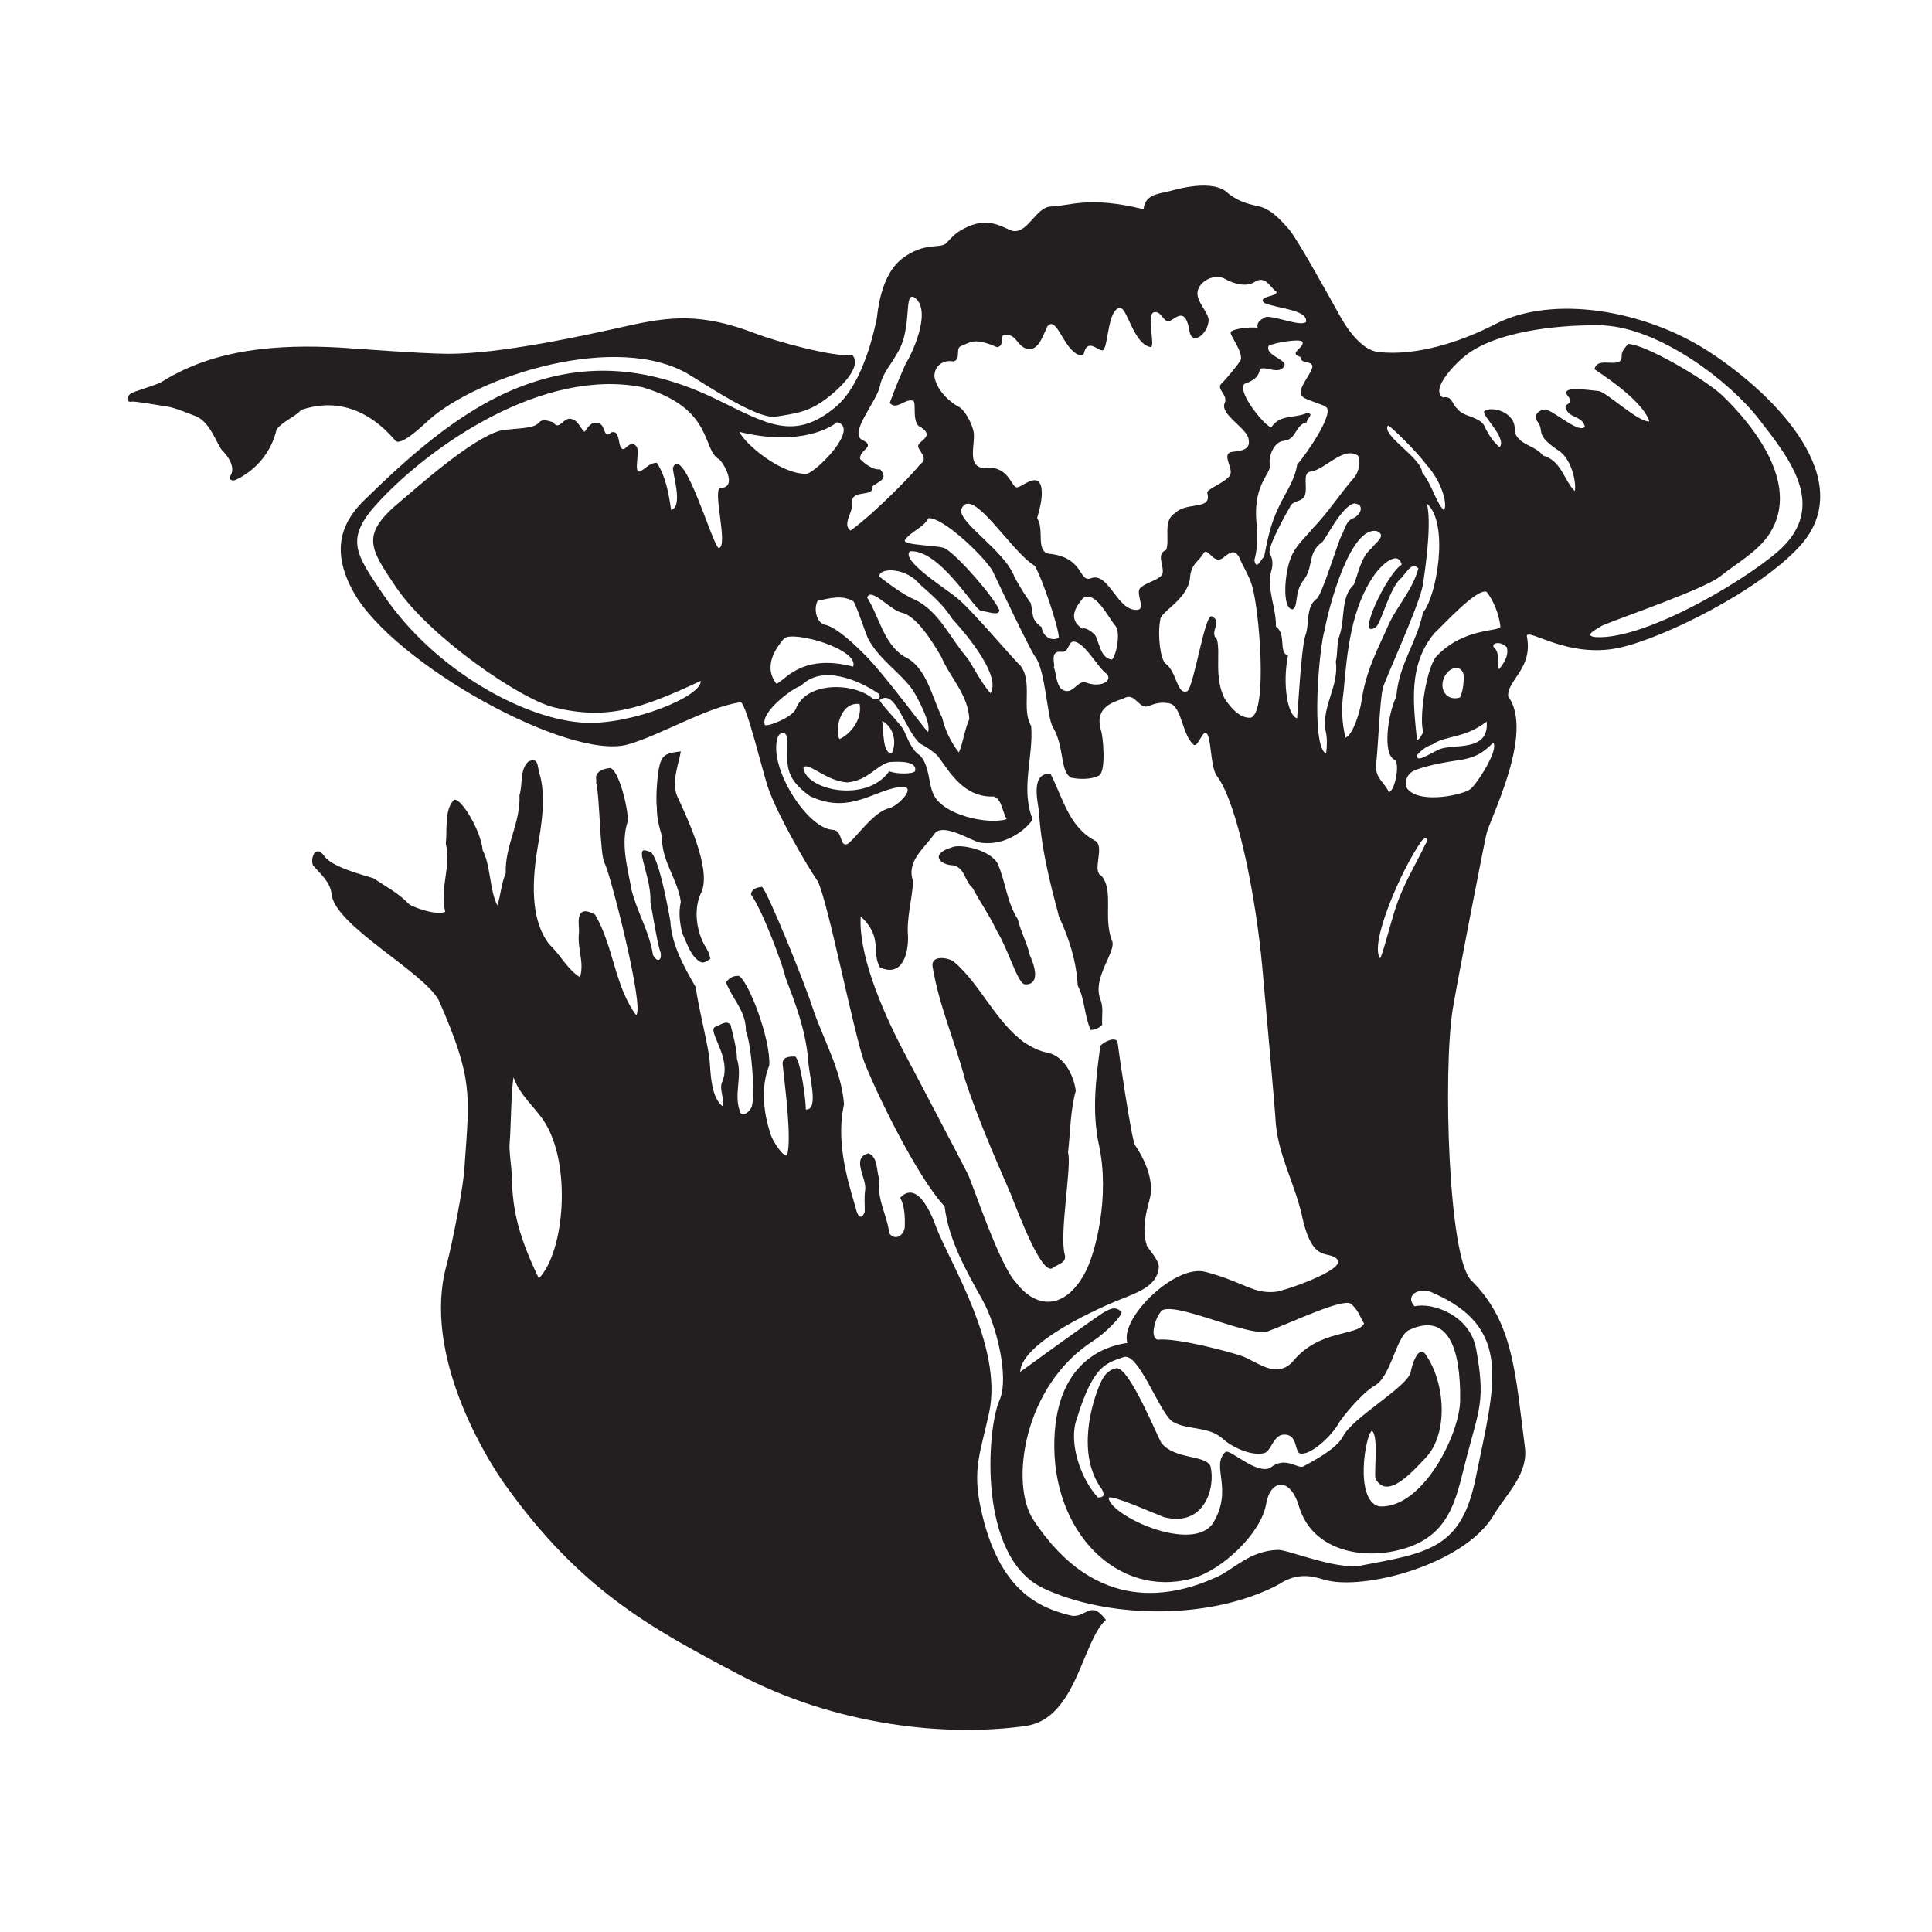<?xml version='1.0' encoding='UTF-8'?>
<!-- Created with Inkscape (http://www.inkscape.org/) and export_objects.py -->
<svg xmlns:cc="http://creativecommons.org/ns#" xmlns:dc="http://purl.org/dc/elements/1.1/" xmlns:inkscape="http://www.inkscape.org/namespaces/inkscape" xmlns:rdf="http://www.w3.org/1999/02/22-rdf-syntax-ns#" xmlns:sodipodi="http://sodipodi.sourceforge.net/DTD/sodipodi-0.dtd" xmlns:xlink="http://www.w3.org/1999/xlink" xmlns="http://www.w3.org/2000/svg" version="1.1" width="50.8mm" height="50.8mm" viewBox="0 0 50.8 50.8" id="svg1654" sodipodi:docname="cow-head-1.svg"><sodipodi:namedview id="base" pagecolor="#ffffff" bordercolor="#666666" borderopacity="1.0" inkscape:pageopacity="0.0" inkscape:pageshadow="2" inkscape:zoom="0.91591534" inkscape:cx="473.99275" inkscape:cy="850.28571" inkscape:document-units="mm" inkscape:current-layer="layer1" showgrid="true" inkscape:window-width="1280" inkscape:window-height="940" inkscape:window-x="1909" inkscape:window-y="43" inkscape:window-maximized="1">
    <inkscape:grid type="xygrid" id="grid2271"/>
  </sodipodi:namedview>
  <g inkscape:groupmode="layer" inkscape:label="cow-head-" transform="matrix(1,0,0,1,-127,-81.1)"><g id="g2304" inkscape:label="1">
      <rect y="81.1" x="127" height="50.8" width="50.8" id="rect2276" style="opacity:1;fill:none;fill-opacity:1;stroke:none;stroke-width:0.353;stroke-linecap:butt;stroke-linejoin:miter;stroke-miterlimit:47.146;stroke-dasharray:none;stroke-dashoffset:0;stroke-opacity:1;paint-order:markers fill stroke"/>
      <g style="stroke-width:2.505" id="g1640" transform="matrix(0.141,0,0,-0.141,-1.119,269.211)">
        <g style="stroke-width:2.505" id="g352" transform="translate(1101.342,1050.705)">
          <path d="m 0,0 c -4.432,6.742 -1.859,25.119 11.284,33.438 2.031,1.303 5.365,4.613 5.165,5.315 -1.154,1.153 -2.131,0.626 -3.61,-0.251 -3.21,-2.156 -14.392,-10.28 -15.294,-10.931 0.225,5.54 14.943,12.135 19.756,13.939 2.658,1.129 5.867,2.307 6.118,5.667 -0.075,1.354 -1.755,3.059 -2.256,3.961 -0.955,3.218 -0.164,5.987 0.561,8.765 0.739,2.832 -0.412,6.498 -2.768,9.989 -0.602,0.753 -3.159,18.153 -3.209,18.905 -0.051,1.654 -2.858,0.25 -3.259,-0.452 C 11.685,82.328 10.883,76.211 12.237,69.892 14.336,60.224 11.554,49.893 9.858,46.498 6.385,39.545 0.897,38.743 -3.354,44.397 c -3.013,3.257 -7.916,18.121 -8.866,20.074 -0.921,1.894 -11.27,21.542 -11.933,22.804 -4.371,8.326 -8.473,18.446 -8.038,25.24 4.262,-3.936 1.906,-6.669 3.61,-9.528 4.413,-1.93 5.291,3.085 5.215,5.817 -0.301,3.36 0.752,6.82 0.953,10.23 -1.325,3.808 2.056,6.117 3.961,8.875 1.43,1.981 5.818,-0.652 8.174,-1.555 5.541,-1.103 9.778,3.31 10.129,4.313 -2.256,5.817 0.201,11.583 -0.25,17.35 -1.906,3.109 0.4,8.274 -2.056,11.333 -1.287,1.086 -9.277,10.68 -11.885,12.636 -1.93,1.655 -10.455,6.92 -8.674,8.625 5.49,0.426 11.948,-10.726 13.201,-11.078 1.816,-0.28 3.246,-0.957 3.497,0.046 -1.004,2.457 -7.622,10.079 -10.08,11.533 -0.952,0.652 -7.897,0.552 -7.571,1.554 0.953,1.555 3.46,2.308 4.412,4.113 2.533,0.276 10.029,-6.719 11.935,-9.779 1.429,-3.026 6.854,-14.438 7.922,-15.995 1.981,-2.533 2.232,-11.183 3.308,-13.121 2.258,-3.728 1.306,-8.392 3.462,-9.494 1.605,-0.351 3.812,-0.314 5.065,0.35 1.554,0.502 0.852,7.722 0.451,8.575 -1.404,4.889 3.61,5.391 4.563,6.018 2.054,0.817 2.557,-2.458 4.563,-1.505 1.254,0.502 2.357,0.702 3.761,0.401 2.256,-0.652 2.256,-5.917 4.463,-7.722 0.927,-0.451 1.805,3.685 2.657,1.705 0.652,-1.956 0.527,-6.168 1.738,-7.64 3.929,-5.423 7.266,-23.273 8.365,-35.516 0.183,-2.043 2.383,-26.294 2.534,-29.302 0.574,-5.92 3.405,-10.905 4.791,-16.703 2.028,-9.773 5.037,-6.514 6.742,-8.57 1.303,-1.956 -10.009,-5.808 -11.609,-5.967 -4.209,-0.42 -5.841,1.813 -13.079,3.727 C 26.456,47.726 16.03,37.552 17.552,32.987 14.744,32.585 4.443,30.524 3.926,15.064 3.342,-2.373 15.808,-14.64 29.507,-10.965 35.303,-9.41 42.518,-2.4 43.408,2.919 c 0.764,4.569 4.447,5.246 6.14,-0.431 2.575,-8.638 12.849,-10.316 20.624,-7.518 8.003,2.881 8.834,9.874 10.698,16.959 2.329,8.856 3.439,10.43 1.708,19.917 -1.174,6.43 -8.307,8.751 -11.472,7.96 -1.905,2.006 0.752,3.585 3.094,2.658 C 89.629,35.845 86.052,25.283 82.514,7.914 79.85,-5.404 73.684,-6.169 60.841,-8.578 56.313,-9.26 47.375,-5.56 45.657,-5.606 40.383,-5.748 37.366,-9.226 34.358,-10.603 26.339,-14.274 11.819,-17.977 0,0 m 69.842,136.211 c -0.69,0.757 -0.577,2.855 1.458,3.63 2.387,0.907 6.018,1.524 8.09,1.822 3.261,0.466 4.695,1.583 6.358,3.246 1.153,-1.167 -2.936,-7.593 -4.227,-8.638 -1.267,-1.027 -9.139,-2.847 -11.679,-0.06 m 16.157,26.348 c -0.853,0.802 0.902,1.555 2.306,0.15 0.402,-1.604 -0.601,-3.008 -1.454,-4.111 -0.451,1.254 0.201,3.008 -0.852,3.961 m -1.906,44.177 c -0.576,-0.753 4.313,-5.015 2.859,-6.72 -1.154,0.953 -1.956,2.207 -2.608,3.461 -0.752,2.406 -4.112,2.005 -5.315,3.76 -0.953,0.752 -0.903,2.457 -2.658,2.056 -2.447,1.566 2.476,6.532 4.539,8.063 6.359,4.724 18.928,5.577 25.448,5.375 10.583,-0.587 23.443,-10.379 28.909,-17.421 5.635,-7.258 12.431,-15.699 4.701,-23.684 -4.874,-5.034 -25.422,-17.67 -35.165,-17.011 -1.981,0.25 -0.501,1.103 1.304,2.156 3.485,1.479 18.904,6.744 22.013,9.177 3.06,2.497 6.994,4.54 9.204,8.001 6.061,9.493 -3.843,20.898 -8.798,25.675 -3.05,2.94 -14.49,9.648 -17.606,9.648 -0.551,-0.652 -1.203,-1.304 -1.203,-2.156 0.126,-2.859 -4.513,0.15 -5.064,-2.557 0.501,-0.402 8.925,-5.617 10.229,-9.729 -2.031,-0.225 -8.023,5.516 -9.477,5.667 -1.806,0.15 -7.472,1.128 -5.667,-1.003 1.204,-1.505 -0.551,-1.204 -0.501,-2.006 0.501,-2.156 3.109,-1.505 3.61,-3.61 -0.902,-1.404 -5.165,2.407 -7.07,3.109 -0.551,0.351 -3.109,-0.627 -1.605,-2.407 1.128,-1.73 -0.761,-2.234 4.112,-5.416 2.357,-1.905 3.034,-6.343 2.658,-7.32 -2.056,2.155 -2.507,5.716 -5.917,6.618 -1.304,1.906 -4.714,1.955 -5.265,4.564 0.366,3.569 -4.344,4.754 -5.667,3.71 m -10.981,-9.728 c 3.76,-4.187 4.061,-8.475 3.409,-8.675 -1.403,1.304 -2.206,4.813 -4.011,6.97 -0.15,2.808 -7.672,6.92 -6.368,8.775 0.501,-0.1 5.365,-4.914 6.97,-7.07 M 23.92,39.004 c 2.558,1.755 16.021,-4.864 19.732,-3.887 4.463,1.655 13.965,6.194 15.519,5.19 1.305,-0.952 1.806,-2.557 2.508,-3.711 -1.203,-2.406 -8.374,-0.977 -13.374,-7.174 -3.084,-3.243 -6.694,0.152 -9.43,1.119 -1.951,0.689 -12.021,3.449 -15.707,3.047 -1.454,0.402 -0.552,3.912 0.752,5.416 m 48.39,87.451 c 0.676,1.053 1.679,0.677 0.802,-0.451 -1.705,-3.611 -3.51,-6.518 -4.814,-9.879 -1.329,-3.158 -2.708,-9.426 -3.61,-11.432 -2.106,2.632 3.911,16.497 7.622,21.762 m -8.324,40.116 c 0.977,1.053 2.657,7.671 4.713,9.126 1.06,1.303 2.031,2.958 3.109,1.705 -1.103,-4.012 -3.911,-6.92 -5.516,-10.38 -2.006,-4.614 -4.212,-8.424 -5.064,-14.191 -0.276,-2.131 -1.655,-6.519 -3.009,-6.97 -0.702,2.808 -0.802,5.566 -0.351,8.674 0.652,7.372 1.404,15.646 5.867,21.863 1.003,1.405 4.237,4.639 4.964,1.706 -2.758,-1.555 -8.875,-14.617 -4.713,-11.533 m 10.831,-1.204 c 1.203,1.053 7.947,8.525 9.727,7.672 1.254,-1.605 2.307,-4.112 2.558,-6.468 -0.251,-1.053 -6.845,-0.076 -12.035,-5.667 -2.055,-2.808 -3.159,-12.385 -2.306,-13.99 -0.351,-0.501 -0.652,-1.304 -1.204,-1.554 -0.707,6.932 -1.677,14.103 3.26,20.007 m 4.713,-12.034 c -2.94,-0.858 -4.347,2.469 -2.206,4.813 1.412,1.266 2.645,0.662 2.898,-0.492 0.137,-0.63 -0.031,-3.244 -0.692,-4.321 m 5.014,-4.463 c 0.502,-5.767 -6.167,-4.112 -8.775,-5.165 -2.031,-0.903 -4.412,-2.658 -4.212,-1.104 1.053,1.204 1.906,1.655 3.009,2.056 2.206,1.605 5.942,1.028 9.978,4.213 m -17.199,-7.121 c 1.129,-0.576 0.05,-6.018 -1.053,-6.018 -0.852,1.806 -2.356,2.458 -2.407,4.714 0.502,4.614 0.702,12.136 1.304,14.693 0.401,1.554 6.569,14.892 7.421,19.004 0.607,3.86 1.705,12.135 0.753,15.394 4.262,-3.61 1.855,-17.4 -0.703,-20.358 -1.153,-5.616 -4.513,-9.678 -4.964,-15.645 -1.605,-3.309 -2.607,-10.731 -0.351,-11.784 M 12.738,5.758 C 13.392,4.678 13.165,4.154 12.062,4.154 9.008,7.367 6.424,14.281 8.125,18.896 c 3.04,9.842 5.368,10.282 8.675,11.432 2.758,1.054 6.519,-9.878 9.026,-11.933 2.708,-1.756 6.669,-0.828 9.427,-3.21 1.444,-1.42 5.27,-3.374 7.772,-2.758 1.357,0.334 1.63,3.26 3.611,3.46 2.783,0.176 2.01,-3.336 3.16,-3.537 1.937,-0.338 5.83,3.25 7.215,5.748 0.523,0.942 4.066,5.311 6.473,6.815 3.159,1.505 4.112,9.077 6.452,10.407 7.445,3.59 9.764,-3.429 9.662,-12.988 C 79.53,15.914 72.573,1.999 64.487,2.499 c -4.663,1.153 -2.532,13.439 -1.354,14.09 1.329,-0.777 0.326,-8.274 0.709,-8.963 2.145,-3.869 6.552,0.976 9.38,4 4.195,4.486 3.681,14.022 -0.21,19.405 C 71.733,32.36 70.605,28.977 70.354,27.42 69.351,24.462 59.397,19.021 57.693,15.436 56.389,13.179 52.653,11.224 50.296,9.92 49.243,9.519 46.912,11.926 44.229,9.719 41.646,8.29 36.607,13.381 35.805,12.628 33.047,9.97 37.384,5.783 33.514,-0.621 29.647,-6.343 14.243,0.817 14.042,4.103 c 0.401,0.677 8.481,-2.917 10.33,-3.61 7.57,-1.925 9.636,5.544 8.675,9.477 -0.928,2.207 -6.569,1.204 -9.123,4.304 C 23.24,15.213 17.953,28.473 15.496,28.273 13.852,27.944 13.091,26.776 12.494,25.44 10.945,21.978 7.975,12.241 12.738,5.758 m 50.395,175.454 c -2.006,-1.554 -2.457,-4.512 -3.36,-6.819 -2.507,-2.257 -1.605,-6.469 -2.658,-9.427 -0.601,-1.655 -0.3,-3.21 -0.701,-4.914 0.602,-4.614 -2.558,-8.124 -1.956,-12.737 0.401,-1.353 0.301,-3.059 0.151,-4.462 -2.934,1.454 -1.304,20.007 -0.251,23.216 0.802,4.463 4.839,19.356 9.728,18.302 1.956,-0.852 -0.451,-2.256 -0.953,-3.159 m -3.46,5.567 c -1.354,-0.452 -1.605,-2.107 -2.206,-3.26 -0.552,-0.802 -3.661,-11.257 -4.664,-11.784 -2.056,-1.554 -1.253,-4.663 -2.056,-6.769 -0.802,-2.508 -1.353,-13.389 -1.554,-15.495 -1.78,0.476 -2.769,6.366 -1.705,11.684 -1.855,0.652 -0.2,3.961 -2.256,5.416 0.161,3.182 -1.815,7.239 -0.855,10.375 0.235,0.768 0.403,2.085 -0.223,3.088 -0.828,0.878 3.008,7.647 3.685,8.8 0.452,1.254 1.955,0.903 2.658,1.906 0.852,1.354 -0.452,4.463 1.103,4.714 2.708,0.25 5.967,4.638 8.775,3.109 0.752,-0.352 0.577,-3.235 -0.852,-4.564 -2.357,-2.758 -4.814,-6.468 -7.472,-9.176 -1.103,-1.404 -3.159,-3.159 -3.961,-5.266 -1.204,-2.657 -1.805,-9.677 0.25,-9.777 1.084,0.361 0.327,3.108 1.9,5.237 2.156,2.557 0.758,5.294 3.616,7.299 0.602,0.401 3.661,6.819 6.018,7.22 2.081,-0.225 1.078,-2.231 -0.201,-2.757 m -10.48,9.978 c -0.401,-2.958 -2.457,-5.666 -3.51,-8.073 -1.504,-3.159 -1.956,-5.717 -2.658,-9.127 -0.551,-0.3 -1.404,-2.707 -1.805,-0.601 0.551,1.855 0.551,4.062 0.502,6.018 -1.079,8.098 2.682,9.978 2.406,11.783 -0.351,1.304 0.652,4.338 2.658,4.463 2.357,0.301 2.006,2.959 4.212,3.46 -0.05,0.602 1.555,1.654 0,1.705 -2.406,-1.053 -5.014,-0.201 -6.619,-2.657 -0.977,0 -6.368,6.393 -5.064,8.072 1.303,0.502 2.657,1.054 2.908,2.658 0.551,1.053 3.936,-1.329 4.663,0.953 -0.1,1.103 -3.71,1.855 -3.008,3.51 1.103,0.602 5.666,1.354 6.268,0.802 0.652,-1.078 -2.758,-2.156 -0.352,-2.858 0.151,-1.454 1.956,-0.602 2.257,-1.705 0,-1.529 -3.76,-4.914 -1.404,-6.017 1.028,-0.526 3.26,-1.154 3.811,-1.555 1.981,-0.852 -3.46,-8.775 -5.265,-10.831 M 33.297,168.476 c -1.304,0.652 -3.309,-12.887 -4.563,-13.941 -2.005,-0.826 -1.88,3.561 -4.112,5.166 -0.902,0.777 -1.504,5.265 -0.953,8.073 -0.1,1.504 4.814,3.61 5.517,7.571 0.175,3.06 1.604,3.16 2.657,5.065 0.903,0.752 1.906,-2.507 3.682,-0.904 1.043,0.81 1.944,1.573 2.837,0.051 0.652,-1.654 1.905,-3.534 2.407,-5.315 1.354,-4.262 3.008,-23.793 -0.251,-24.67 -2.106,-0.101 -3.66,1.855 -4.814,3.51 -2.056,4.062 -0.752,8.374 -1.454,11.081 -1.604,1.505 1.203,3.21 -0.953,4.313 M 1.549,166.46 c -2.055,1.504 -1.447,2.116 -2.049,4.523 -1.203,1.655 -2.056,3.109 -3.009,4.814 -1.755,4.964 -10.881,10.38 -9.878,12.761 2.006,4.388 9.252,-8.098 13.664,-10.655 1.404,-2.407 4.388,-11.283 4.488,-13.389 -1.228,-0.777 -2.983,0.101 -3.216,1.946 m 9.986,-1.494 c -0.251,0.351 -1.806,1.605 -2.407,1.203 -3.084,2.081 -0.702,4.589 0.1,5.666 2.332,1.68 4.864,-3.811 6.118,-5.164 0.978,-1.304 0.1,-5.617 -0.703,-6.268 -2.155,0.351 -2.256,3.009 -3.108,4.563 m -7.622,-5.767 c -0.151,1.254 -0.502,2.908 1.353,2.658 1.304,-0.101 1.204,1.555 2.056,1.905 2.107,0.226 4.689,-4.897 6.369,-6.017 1.128,-1.153 -0.878,-2.658 -3.761,-1.654 -1.755,0.751 -2.507,-2.633 -4.664,-1.204 -1.052,1.052 -0.952,2.808 -1.453,4.212 0.05,0 0.1,0.1 0.1,0.1 m 46.935,64.134 c -1.179,-0.802 -5.441,1.079 -7.422,1.004 -0.852,-0.451 -1.805,-0.853 -1.604,-2.056 -1.455,0.25 -5.265,-0.251 -5.015,-0.953 0.051,-0.752 2.157,-3.31 1.906,-4.965 -0.301,-0.702 -2.808,-3.71 -3.61,-4.462 -1.104,-1.028 1.253,-2.106 0.601,-3.611 -1.078,-2.181 4.463,-4.813 4.463,-6.97 0.351,-1.855 -1.655,-2.006 -3.009,-2.156 -2.407,-0.325 0.502,-3.259 -0.601,-4.563 -1.179,-1.404 -4.363,-2.407 -4.112,-3.159 0.928,-3.259 -3.836,-1.505 -6.018,-3.711 -2.356,-1.404 -0.902,-4.764 -1.654,-6.87 -2.056,-0.801 -0.151,-3.108 -0.752,-4.663 -1.204,-1.204 -2.808,-1.304 -4.062,-2.406 -1.03,-1.031 1.254,-4.163 -0.752,-4.113 -3.636,-0.05 -5.14,7.095 -8.425,5.917 -2.356,-0.952 -1.228,3.937 -7.922,4.563 -2.457,0.502 -0.752,4.564 -2.156,6.62 0.451,1.654 1.103,3.86 0.802,5.666 -0.602,3.259 -3.861,-0.151 -4.663,0.1 -1.054,0.2 -1.455,4.287 -6.369,3.611 -2.858,0.551 -1.254,4.412 -1.604,6.719 -0.376,1.855 -1.881,4.362 -2.859,4.713 -1.153,0.602 -4.036,2.784 -4.463,5.666 0.051,2.383 2.157,3.059 3.511,2.758 1.604,0.301 0.251,2.558 1.554,2.909 1.63,0.602 2.257,1.655 6.619,-0.251 1.154,0.151 0.852,1.504 1.053,2.157 2.708,0.802 2.507,-2.357 4.965,-2.508 1.78,-0.05 2.532,2.457 3.359,4.212 1.931,2.382 3.184,-5.516 6.719,-5.415 0.727,3.786 2.984,0.401 3.762,1.053 0.902,1.103 0.852,7.747 3.108,7.822 1.379,-0.075 2.508,-6.845 5.767,-7.321 0.852,0.703 -1.379,7.371 1.203,6.468 0.752,-0.3 1.204,-1.554 1.956,-1.654 1.153,0.05 3.234,3.435 4.062,-2.156 0.676,-2.307 3.435,-0.051 3.51,2.406 -0.151,1.505 -1.755,2.859 -2.056,4.564 -0.402,2.006 2.357,4.137 4.813,3.259 2.183,-1.282 4.413,-1.604 5.767,-0.752 2.056,1.379 2.959,-1.003 4.112,-1.805 0.326,-0.952 -3.561,-0.702 -2.307,-2.081 2.708,-1.103 8.274,-1.253 7.823,-3.586 M -21.46,200.368 c -0.301,-0.803 2.181,-2.407 0.351,-3.51 -0.746,-1.176 -8.324,-9.052 -12.987,-12.386 -1.605,1.204 0.501,3.41 0.35,5.165 -0.451,2.432 3.736,1.178 3.686,2.683 -0.351,1.002 3.636,1.253 1.479,3.585 -1.303,-0.201 -2.933,1.078 -3.736,1.93 -0.125,1.756 3.009,2.257 0.527,3.485 -2.869,1.196 2.733,7.297 3.209,10.23 0.552,2.406 2.056,3.861 3.159,5.917 2.999,4.689 1.129,11.708 3.26,10.48 3.51,-2.532 -0.802,-11.132 -1.605,-12.286 -1.103,-2.506 -2.056,-4.763 -3.008,-7.371 1.203,-1.504 2.808,0.853 4.362,0.401 0.702,-0.3 -0.376,-4.337 1.454,-4.963 2.558,-1.63 -0.25,-2.458 -0.501,-3.36 m -20.81,-5.316 c -4.839,-0.1 -11.483,5.542 -12.536,7.823 11.458,-2.783 17.199,0.952 18.202,1.805 4.34,-1.085 -3.905,-9.312 -5.666,-9.628 m -15.996,-2.607 c -1.755,0.125 1.504,-11.032 -0.401,-11.233 -1.103,0.327 -6.494,19.382 -8.525,15.044 -0.25,-0.702 2.031,-7.321 -0.35,-7.923 -0.502,3.309 -1.004,6.168 -2.658,8.775 -1.555,0 -2.156,-1.303 -3.36,-1.654 -0.878,0.25 0.125,3.385 -0.351,4.562 -0.902,1.355 -1.755,0.101 -2.407,-0.35 -1.379,-0.201 -0.451,3.71 -2.407,3.109 -1.504,-1.455 -1.003,1.604 -2.406,1.704 -1.354,0.452 -1.956,-0.852 -2.558,-1.604 -0.802,0.702 -1.204,2.105 -2.407,2.407 -1.605,0.451 -2.257,-2.357 -3.46,-0.602 -0.852,0.201 -1.955,0.752 -2.658,-0.1 -1.053,-1.204 -4.212,-0.953 -7.12,-1.455 -5.441,-1.404 -16.125,-11.095 -18.496,-13.041 -7.725,-6.338 -6.011,-8.761 -0.988,-16.194 6.26,-9.264 23.121,-20.831 29.386,-22.37 9.747,-2.395 15.997,-0.444 27.405,4.922 0.251,-2.859 -12.65,-8.146 -21.438,-7.809 -10.934,0.419 -28.031,9.513 -37.76,23.902 -5.271,7.798 -7.246,10.403 -0.868,17.284 9.796,10.568 30.656,25.05 49.153,21.394 13.546,-3.976 11.038,-11.748 14.424,-13.503 1.378,-1.504 3.008,-5.265 0.25,-5.265 m 14.893,-36.956 c 3.938,4.069 10.645,1.136 14.316,-1.279 1.128,-0.752 -0.251,-1.755 -1.128,-0.877 -3.605,2.832 -12.263,2.993 -14.141,-2.207 -0.777,-1.554 -5.516,-3.41 -5.766,-2.858 -0.778,2.557 5.766,7.17 6.719,7.221 m 7.22,-9.879 c -0.918,1.287 0,7.02 3.761,6.519 0.577,-3.185 -2.181,-5.942 -3.761,-6.519 m 14.091,-6.017 c -0.451,-0.552 -3.46,-0.552 -4.814,0 -4.229,-6.043 -15.694,-3.519 -15.996,0.702 0.903,1.128 4.167,-2.535 8.179,-2.786 3.783,0.311 5.461,3.188 7.817,3.789 2.15,0.164 5.316,0.15 4.814,-1.705 m -4.312,3.36 c -1.806,-0.151 -1.505,4.362 -1.806,6.017 2.006,-1.028 2.809,-3.761 1.806,-6.017 m 19.004,-8.074 c 1.505,-0.476 1.555,-2.808 2.407,-4.212 -3.267,-1.11 -12.11,0.692 -13.739,4.814 -0.828,1.806 -0.702,5.441 -2.507,7.12 -1.455,0.903 -2.157,2.959 -2.909,4.563 -0.451,1.054 -3.811,4.363 -4.563,5.667 2.965,2.441 4.741,-5.726 7.647,-8.148 1.128,-0.502 2.783,-1.73 3.285,-2.332 2.106,-2.808 4.738,-7.697 10.379,-7.472 m -21.411,41.069 c 0.351,1.83 5.24,1.454 7.572,-1.455 2.206,-1.955 4.462,-3.861 6.117,-6.518 0.802,-0.853 9.352,-10.129 7.121,-13.841 -1.705,1.906 -2.909,4.363 -4.213,6.419 -3.309,3.761 -5.315,8.826 -9.878,11.031 -2.156,0.853 -5.215,3.21 -6.719,4.364 m -2.207,-3.962 c 0.677,2.031 4.313,-2.357 6.419,-2.808 2.658,-0.552 5.566,-5.064 7.421,-8.274 1.655,-3.911 4.964,-6.97 5.215,-11.583 -0.902,-1.956 -1.153,-4.463 -1.955,-6.218 -1.455,1.855 -2.558,4.112 -3.109,6.469 -2.006,4.061 -2.909,9.527 -7.121,11.433 -3.811,2.407 -4.613,7.421 -6.87,10.981 m -2.607,-12.887 c -10.004,2.632 -13.037,-3.059 -14.341,-3.16 -2.683,3.536 0.401,7.121 1.454,8.425 1.755,1.504 14.033,-2.017 12.887,-5.265 m -6.619,12.285 c 2.307,0.501 4.714,1.154 6.719,-0.15 1.053,-2.206 1.755,-4.663 2.658,-6.87 2.206,-4.112 6.017,-6.268 8.424,-9.728 0.602,-0.953 3.51,-6.193 2.758,-7.722 -0.949,0.988 -6.476,8.509 -10.342,12.882 -1.236,1.399 -6.331,6.699 -8.913,7.126 -1.43,0.325 -2.157,2.858 -1.304,4.462 m -7.472,-25.523 c 0.326,1.078 1.705,1.328 1.805,-0.251 0.151,-4.437 -0.986,-6.936 4.263,-10.674 7.797,-3.667 12.386,1.699 17.5,1.748 2.081,-0.275 -1.053,-3.46 -2.657,-3.961 -3.034,-0.577 -6.419,-5.817 -7.923,-6.719 -1.505,-0.502 -0.752,2.507 -2.658,2.657 -4.749,0.149 -12.099,11.669 -10.33,17.2 M 1.853,-12.758 c 11.509,-5.454 29.871,-6.086 42.738,0.11 0.461,0.221 0.909,0.454 1.343,0.705 3.455,2.229 6.263,1.389 8.363,0.767 7.098,-2.102 26.051,2.74 31.578,12.084 2.327,3.934 6.447,7.604 5.797,12.615 -1.789,13.79 -2.118,23.35 -10.019,31.138 -4.282,4.222 -5.26,39.004 -3.452,50.493 0.665,4.225 5.806,30.685 6.318,32.826 0.68,2.846 8.967,18.849 4.037,25.553 -0.276,3.059 4.739,5.19 3.46,11.332 0.401,1.38 7.749,-4.277 17.2,-2.256 8.257,1.766 26.336,10.723 33.823,19.076 10.775,12.021 -4.167,27.768 -17.058,36.16 -11.957,7.785 -29.101,10.655 -39.81,5.137 -6.56,-3.381 -14.746,-5.974 -21.71,-5.224 -4.136,0.386 -7.295,6.804 -7.74,7.575 -0.989,1.714 -6.979,12.7 -8.965,15.231 -1.287,1.416 -3.212,3.829 -5.739,4.381 -2.492,0.545 -4.219,1.095 -6.212,2.859 -3.31,2.307 -10.265,-0.054 -11.082,-0.205 -1.962,-0.365 -3.95,-0.797 -4.162,-3.205 -10.271,2.568 -14.056,0.544 -17.241,0.519 -2.858,-0.101 -4.221,-4.931 -7.079,-4.58 -1.855,0.501 -4.614,3.008 -9.377,0.351 -1.63,-0.853 -2.207,-1.756 -3.26,-2.758 -1.379,-0.853 -4.011,0.275 -7.972,-2.658 -3.21,-2.407 -4.363,-7.121 -4.814,-11.182 -1.419,-6.986 -4.009,-13.471 -7.606,-16.498 -7.854,-6.61 -12.999,-3.143 -22.364,1.395 -13.511,6.547 -25.252,6.715 -36.75,2.215 -11.443,-4.478 -21.338,-13.7 -28.998,-21.191 -4.475,-4.377 -5.937,-9.735 -1.845,-17.045 7.48,-13.359 40.228,-31.502 51.169,-28.367 6.257,1.795 14.454,6.875 21.021,7.885 1.153,-0.602 4.162,-13.377 5.165,-16.171 1.768,-4.919 6.769,-13.665 9.221,-17.308 1.852,-3.712 6.724,-28.349 8.609,-33.529 2.19,-5.7 9.899,-21.597 15.014,-27.012 0.745,-6.254 3.988,-11.961 7.101,-17.544 2.557,-4.587 5.018,-14.405 3.134,-18.623 -2.333,-5.223 -4.161,-29.21 8.164,-35.051" style="fill:#231f20;fill-opacity:1;fill-rule:nonzero;stroke:none;stroke-width:2.505" id="path354" inkscape:connector-curvature="0"/>
        </g>
        <g style="stroke-width:2.505" id="g356" transform="translate(1113.829,1147.826)">
          <path d="m 0,0 c 0.652,-1.705 0.251,-2.908 0.351,-4.814 -0.501,-0.602 -1.454,-0.952 -2.156,-0.952 -1.204,2.757 -1.053,5.715 -2.407,8.273 -0.251,4.663 -1.655,8.875 -3.51,12.887 -0.497,2.253 -3.29,11.249 -3.711,19.606 -0.301,2.056 -1.529,7.297 2.156,6.97 2.257,-4.312 3.36,-9.778 8.174,-12.385 C 1.078,28.632 -1.705,23.843 0.2,22.991 2.583,20.233 0.501,15.294 2.156,10.931 3.209,9.076 -1.554,4.062 0,0" style="fill:#231f20;fill-opacity:1;fill-rule:nonzero;stroke:none;stroke-width:2.505" id="path358" inkscape:connector-curvature="0"/>
        </g>
        <g style="stroke-width:2.505" id="g360" transform="translate(1003.668,1120.734)">
          <path d="M 0,0 C 0.274,2.968 0.261,9.756 0.746,12.5 1.877,9.181 4.546,7.108 6.343,4.431 11.619,-3.437 10.317,-19.999 5.46,-25.008 0.988,-15.72 0.539,-11.116 0.395,-5.39 0.374,-4.564 -0.103,-1.124 0,0 m -36.661,52.014 c 1.303,-1.505 3.259,-3.109 3.46,-5.316 0.526,-5.892 17.199,-14.541 20.007,-19.857 6.453,-14.675 5.733,-17.617 4.814,-30.788 -0.05,-3.209 -2.307,-14.666 -3.36,-18.554 -4.638,-16.727 7.446,-36.144 10.894,-40.967 14.024,-19.617 27.017,-26.647 43.418,-35.307 18.202,-9.611 38.682,-11.797 53.639,-9.709 9.535,1.331 10.515,15.781 15.002,19.793 -2.983,4.011 -3.763,0.063 -6.719,0.852 -5.345,1.363 -13.291,4.196 -16.651,20.092 -1.542,7.301 -0.032,10.207 1.586,17.693 2.661,12.307 -7.501,28.257 -9.906,34.699 -0.231,0.62 -3.135,9.152 -6.669,5.391 0.802,-1.505 0.902,-3.461 0.852,-5.215 0.05,-1.681 -1.755,-3.009 -2.909,-1.404 -0.35,3.409 -2.356,6.167 -1.805,9.978 -0.652,1.655 -0.2,4.162 -2.055,4.915 -3.26,-0.853 -0.402,-4.464 -0.602,-6.72 -0.251,-1.605 -0.05,-2.707 -0.1,-4.212 -0.628,-1.605 -1.38,-0.853 -1.705,0.852 -1.806,5.917 -3.611,12.687 -2.157,19.256 -0.501,6.469 -3.961,12.185 -5.917,18.152 -1.554,4.814 -8.373,21.562 -9.377,22.364 -0.902,-0.1 -1.905,-0.301 -2.056,-1.404 2.257,-3.159 6.118,-13.689 6.419,-15.444 1.855,-4.914 3.661,-9.527 4.212,-15.044 0.101,-3.159 2.181,-9.777 -0.401,-9.628 -0.05,2.558 -1.103,9.478 -2.006,9.879 -1.053,0 -2.507,0 -2.306,-1.555 0.554,-5.214 1.629,-13.488 0.852,-16.748 -0.401,-0.952 -2.908,2.658 -3.159,4.012 -1.304,3.811 -1.805,8.775 -0.201,12.637 0.301,4.713 -3.761,15.569 -5.666,16.698 -1.103,0.05 -1.805,-0.402 -2.407,-1.204 1.204,-3.159 3.811,-5.416 3.711,-9.126 C 45.174,18.618 45.926,7.836 45.023,6.733 44.547,5.956 43.795,5.33 43.118,5.781 41.614,9.09 43.519,12.45 42.416,15.91 c -0.1,2.256 -0.702,4.262 -1.203,6.368 -0.853,0.953 -1.856,-0.049 -2.808,-0.351 -1.774,-0.682 3.259,-5.817 1.203,-10.38 -0.502,-1.404 0.451,-2.807 0.15,-4.463 -2.256,1.605 -2.281,6.569 -2.481,9.026 -0.853,5.115 -1.781,8.174 -2.583,13.238 -2.106,3.661 -4.463,7.773 -4.714,12.285 -0.652,3.661 -2.231,11.96 -3.711,12.888 -0.952,0.251 -1.779,0.827 -1.554,-0.853 0.552,-2.658 1.655,-5.415 1.554,-8.524 0.352,-1.705 1.304,-7.973 1.906,-9.377 0.251,-1.655 -0.677,-1.855 -1.429,-0.476 -0.602,4.212 -2.983,8.048 -3.986,12.109 -0.753,4.212 -2.106,8.675 -0.702,12.888 0.1,2.205 -1.705,9.727 -3.36,9.878 -0.703,-0.101 -1.73,-0.276 -2.156,-0.853 -0.702,-0.552 -0.251,-1.354 -0.401,-1.905 0.701,-2.407 0.701,-13.69 1.604,-15.043 0.903,-1.404 7.496,-26.978 5.867,-28.282 C 19.6,29.449 19.4,36.97 15.94,42.837 11.828,45.069 13.132,40.531 12.931,39.377 12.63,36.318 13.984,33.962 13.132,31.154 10.775,32.608 9.521,35.316 7.365,37.321 4.432,41.182 3.82,47.186 5.297,55.727 6.046,60.06 6.729,64.569 5.71,68.711 5.109,69.865 5.685,72.397 3.504,71.37 1.849,69.815 2.501,67.157 1.849,65.102 2.1,59.986 -0.908,55.674 -0.708,50.559 c -0.853,-2.005 -0.903,-3.911 -1.554,-6.017 -1.455,2.708 -1.291,7.694 -2.745,10.251 -0.351,3.961 -4.426,10.359 -5.429,9.356 -1.755,-1.906 -1.153,-5.466 -1.454,-8.074 1.053,-4.362 -1.204,-8.324 -0.1,-12.736 -1.806,-0.753 -6.318,1.003 -6.77,1.454 -1.955,2.056 -4.162,3.159 -6.619,4.814 -1.905,0.602 -7.873,2.106 -9.226,4.212 -1.58,2.156 -2.583,-0.477 -2.056,-1.805" style="fill:#231f20;fill-opacity:1;fill-rule:nonzero;stroke:none;stroke-width:2.505" id="path362" inkscape:connector-curvature="0"/>
        </g>
        <g style="stroke-width:2.505" id="g364" transform="translate(1086.501,1154.795)">
          <path d="m 0,0 c 5.064,-4.312 7.622,-11.031 13.238,-15.143 1.354,-0.853 2.758,-1.555 4.112,-1.805 3.128,-0.58 4.944,-3.984 5.415,-7.121 -1.053,-3.811 -1.003,-7.722 -1.454,-11.533 0.752,-2.306 -1.68,-15.319 -0.602,-19.054 0.401,-1.605 -1.504,-1.806 -2.306,-2.508 -2.031,-1.278 -6.268,10.029 -7.823,13.94 -3.109,7.171 -5.967,13.69 -8.424,21.061 C 0.25,-14.842 -2.708,-8.424 -3.962,-0.852 -4.187,1.354 -0.903,0.702 0,0" style="fill:#231f20;fill-opacity:1;fill-rule:nonzero;stroke:none;stroke-width:2.505" id="path366" inkscape:connector-curvature="0"/>
        </g>
        <g style="stroke-width:2.505" id="g368" transform="translate(1099.638,1150.584)">
          <path d="m 0,0 c -1.279,0.426 -3.034,6.569 -5.065,9.878 -1.404,2.959 -3.058,5.265 -4.563,8.073 -1.554,1.354 -1.403,3.761 -3.61,4.213 -2.457,0.075 -4.463,2.08 -0.251,3.359 1.455,0.702 7.071,-0.401 8.525,-3.009 1.554,-3.51 1.654,-7.07 3.761,-10.379 C -0.652,9.829 0.501,7.772 1.053,5.416 3.271,0.444 1.229,-0.201 0,0" style="fill:#231f20;fill-opacity:1;fill-rule:nonzero;stroke:none;stroke-width:2.505" id="path370" inkscape:connector-curvature="0"/>
        </g>
        <g style="stroke-width:2.505" id="g372" transform="translate(932.933,1260.655)">
          <path d="m 0,0 c 0.783,0.594 4.749,1.554 5.904,2.278 9.909,6.223 21.808,6.991 33.16,6.375 1.586,-0.086 15.275,-1.154 20.182,-1.165 9.672,-0.021 24.445,3.189 33.356,5.176 7.946,1.772 13.865,2.513 24.009,-1.405 3.67,-1.419 14.717,-4.484 18.052,-3.993 2.112,-2.414 -3.214,-6.941 -4.919,-8.2 -3.118,-2.303 -5.208,-2.676 -9.623,-3.334 -3.512,-0.175 -12.146,5.566 -15.717,7.766 -13.395,8.252 -39.478,-0.114 -48.755,-8.385 -0.557,-0.498 -5.366,-5.222 -6.281,-3.743 -5.552,6.49 -11.834,7.572 -17.45,5.667 -1.354,-1.404 -3.31,-2.057 -4.614,-3.611 -0.952,-4.192 -3.806,-7.66 -7.657,-9.457 -0.526,-0.247 -1.513,-0.036 -0.867,0.932 0.915,1.668 -0.961,3.993 -1.553,4.459 -1.105,1.158 -2.296,5.67 -5.317,6.611 -0.489,0.162 -3.674,1.537 -5.121,1.691 -0.683,0.073 -5.993,1.054 -6.53,0.897 C -0.73,-1.628 -0.744,-0.565 0,0" style="fill:#231f20;fill-opacity:1;fill-rule:nonzero;stroke:none;stroke-width:2.505" id="path374" inkscape:connector-curvature="0"/>
        </g>
        <g style="stroke-width:2.505" id="g376" transform="translate(1031.141,1183.578)">
          <path d="M 0,0 C -0.25,1.404 0.05,7.471 0.852,8.775 1.454,10.229 3.059,10.179 4.463,10.43 4.112,8.174 2.595,4.538 3.861,1.906 c 1.504,-3.31 6.381,-13.289 4.463,-17.702 -1.504,-3.008 -1.003,-6.869 0.451,-9.727 0.602,-0.953 1.003,-1.655 1.204,-2.758 -0.552,-0.251 -1.003,-0.853 -1.806,-0.602 -1.955,1.103 -2.506,3.51 -3.459,5.415 -0.452,2.057 -0.702,3.711 -0.251,5.867 -0.652,4.413 -3.611,7.472 -3.51,12.186 C 0.451,-3.811 -0.05,-1.805 0,0" style="fill:#231f20;fill-opacity:1;fill-rule:nonzero;stroke:none;stroke-width:2.505" id="path378" inkscape:connector-curvature="0"/>
        </g>
      </g>
    </g>
    </g></svg>
